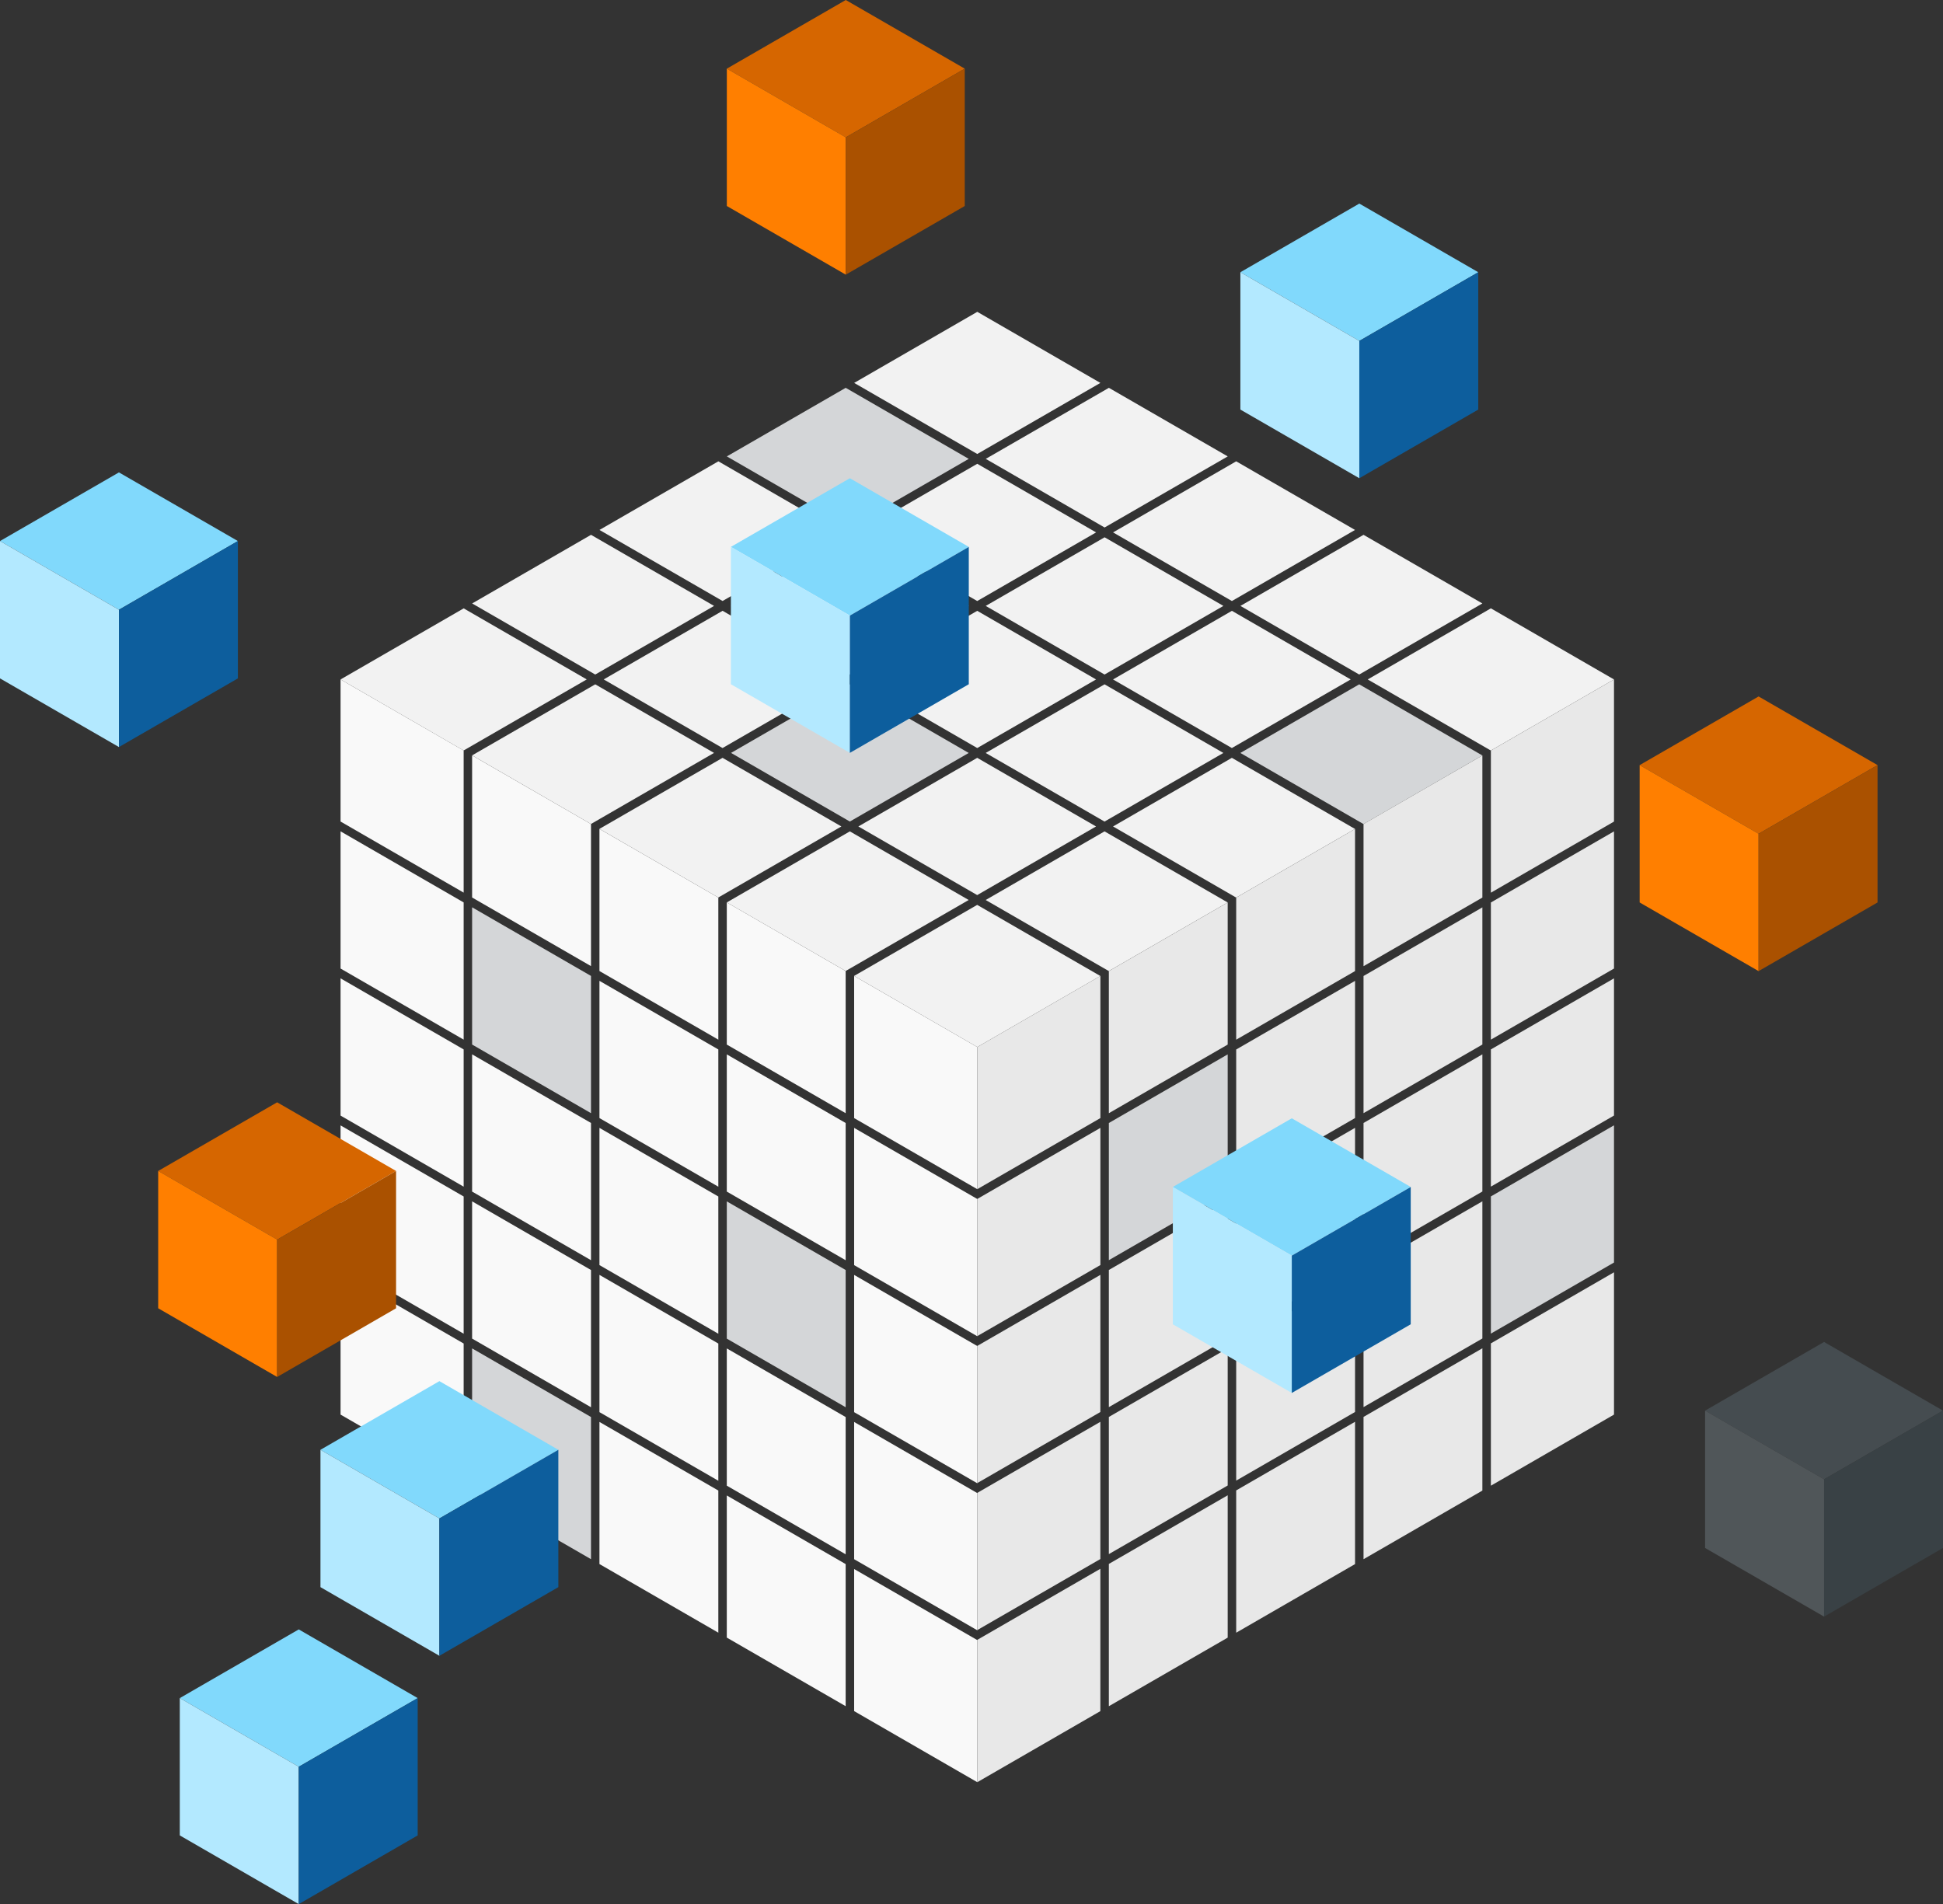 <svg id="Layer_1" data-name="Layer 1" xmlns="http://www.w3.org/2000/svg" viewBox="0 0 445 436.123"><rect x="0" y="0" width="445" height="436.123" fill="#333333" stroke="none"/><defs><style>.cls-1{fill:#d66600;}.cls-2{fill:#ff7f00;}.cls-3{fill:#aa5100;}.cls-4{fill:#81d9fc;}.cls-5{fill:#b3e9ff;}.cls-6{fill:#0d5e9d;}.cls-7{fill:#f9f9f9;}.cls-8{fill:#d4d6d8;}.cls-9{fill:#f2f2f2;}.cls-10{fill:#e8e8e8;}.cls-11{fill:#454c50;}.cls-12{fill:#505659;}.cls-13{fill:#394145;}</style></defs><title>auth-api-tech</title><polygon class="cls-1" points="375.526 175.244 402.766 190.969 430.007 175.244 402.766 159.519 375.526 175.244"/><polygon class="cls-2" points="402.766 190.969 402.766 222.427 375.526 206.703 375.526 175.244 402.766 190.969"/><polygon class="cls-3" points="430.007 175.244 430.007 206.703 402.766 222.427 402.766 190.969 430.007 175.244"/><polygon class="cls-4" points="0 123.924 27.241 139.657 54.481 123.924 27.241 108.199 0 123.924"/><polygon class="cls-5" points="27.241 139.657 27.241 171.107 0 155.382 0 123.924 27.241 139.657"/><polygon class="cls-6" points="54.481 123.924 54.481 155.382 27.241 171.107 27.241 139.657 54.481 123.924"/><polygon class="cls-7" points="164.517 274.052 137.292 258.336 137.292 289.761 164.517 305.486 164.517 274.052"/><polygon class="cls-7" points="137.292 323.441 164.517 339.158 164.517 307.732 137.292 292.007 137.292 323.441"/><polygon class="cls-7" points="164.517 240.373 137.292 224.656 137.292 256.091 164.517 271.808 164.517 240.373"/><polygon class="cls-7" points="108.127 306.597 135.353 322.322 135.353 290.888 108.127 275.163 108.127 306.597"/><polygon class="cls-7" points="164.517 205.575 137.292 189.858 137.292 222.411 164.517 238.128 164.517 205.575"/><polygon class="cls-7" points="135.353 257.208 108.127 241.492 108.127 272.925 135.353 288.642 135.353 257.208"/><polygon class="cls-8" points="135.353 223.53 108.127 207.813 108.127 239.247 135.353 254.964 135.353 223.53"/><polygon class="cls-7" points="106.189 271.799 106.189 240.364 77.997 224.086 77.997 255.519 106.189 271.799"/><polygon class="cls-7" points="106.189 206.694 77.997 190.414 77.997 221.839 106.189 238.12 106.189 206.694"/><polygon class="cls-7" points="193.68 257.217 166.457 241.5 166.457 272.925 193.68 288.65 193.68 257.217"/><polygon class="cls-7" points="166.457 340.283 193.68 356.002 193.68 324.567 166.457 308.85 166.457 340.283"/><polygon class="cls-7" points="106.189 274.044 77.997 257.764 77.997 289.197 106.189 305.478 106.189 274.044"/><polygon class="cls-8" points="193.68 290.888 166.457 275.172 166.457 306.605 193.68 322.322 193.68 290.888"/><polygon class="cls-7" points="106.189 204.449 106.189 171.897 77.997 155.623 77.997 188.169 106.189 204.449"/><polygon class="cls-7" points="195.62 256.091 223.827 272.378 223.827 239.817 195.62 223.538 195.62 256.091"/><polygon class="cls-7" points="195.62 258.336 195.62 289.769 223.827 306.058 223.827 274.624 195.62 258.336"/><polygon class="cls-7" points="106.189 307.724 77.997 291.444 77.997 324.005 106.189 340.283 106.189 307.724"/><polygon class="cls-7" points="195.62 292.014 195.62 323.449 223.827 339.736 223.827 308.303 195.62 292.014"/><polygon class="cls-7" points="195.62 359.374 195.62 391.918 223.827 408.199 223.827 375.653 195.62 359.374"/><polygon class="cls-7" points="166.457 206.694 166.457 239.255 193.68 254.972 193.68 222.411 166.457 206.694"/><polygon class="cls-7" points="164.517 341.402 137.292 325.686 137.292 358.238 164.517 373.955 164.517 341.402"/><polygon class="cls-8" points="135.353 357.119 135.353 324.558 108.127 308.842 108.127 341.402 135.353 357.119"/><polygon class="cls-7" points="223.827 341.983 195.62 325.694 195.62 357.127 223.827 373.408 223.827 341.983"/><polygon class="cls-7" points="193.68 358.246 166.457 342.53 166.457 375.082 193.68 390.791 193.68 358.246"/><polygon class="cls-7" points="135.353 188.739 108.127 173.023 108.127 205.567 135.353 221.284 135.353 188.739"/><polygon class="cls-9" points="254.924 121.945 282.14 137.662 310.34 121.381 283.122 105.664 254.924 121.945"/><polygon class="cls-9" points="339.504 138.217 312.286 122.5 284.088 138.781 311.297 154.497 339.504 138.217"/><polygon class="cls-8" points="166.465 104.537 194.655 120.818 221.872 105.101 193.689 88.829 166.465 104.537"/><polygon class="cls-9" points="309.349 155.623 282.14 139.906 254.916 155.623 282.132 171.333 309.349 155.623"/><polygon class="cls-9" points="196.594 121.945 223.812 137.662 251.036 121.945 223.82 106.228 196.594 121.945"/><polygon class="cls-9" points="225.767 105.101 252.984 120.818 281.182 104.537 253.966 88.829 225.767 105.101"/><polygon class="cls-8" points="221.864 172.459 194.646 156.742 167.43 172.451 194.64 188.169 221.864 172.459"/><polygon class="cls-9" points="221.872 138.781 194.655 123.064 167.43 138.781 194.646 154.497 221.872 138.781"/><polygon class="cls-9" points="280.185 172.459 252.976 156.742 225.75 172.459 252.968 188.176 280.185 172.459"/><polygon class="cls-9" points="138.265 155.617 165.482 171.333 192.708 155.617 165.491 139.898 138.265 155.617"/><polygon class="cls-9" points="251.028 155.623 223.812 139.906 196.594 155.617 223.812 171.333 251.028 155.623"/><polygon class="cls-9" points="165.491 137.653 192.708 121.945 164.525 105.664 137.299 121.381 165.491 137.653"/><polygon class="cls-9" points="280.193 138.781 252.984 123.064 225.758 138.781 252.976 154.497 280.193 138.781"/><polygon class="cls-9" points="341.452 139.336 313.244 155.623 341.444 171.904 369.65 155.623 341.452 139.336"/><polygon class="cls-8" points="311.297 156.742 284.08 172.459 312.278 188.748 339.496 173.031 311.297 156.742"/><polygon class="cls-9" points="223.82 103.982 252.018 87.703 223.827 71.423 195.629 87.703 223.82 103.982"/><polygon class="cls-9" points="282.132 173.578 254.916 189.295 283.114 205.583 310.331 189.867 282.132 173.578"/><polygon class="cls-9" points="223.804 207.258 195.612 223.53 223.827 239.817 252.01 223.545 223.804 207.258"/><polygon class="cls-9" points="134.378 155.617 106.195 139.344 77.997 155.623 106.18 171.897 134.378 155.617"/><polygon class="cls-9" points="135.344 188.731 163.534 172.451 136.327 156.742 108.127 173.014 135.344 188.731"/><polygon class="cls-9" points="281.168 206.703 252.968 190.422 225.75 206.139 253.95 222.419 281.168 206.703"/><polygon class="cls-9" points="192.7 189.295 165.482 173.578 137.292 189.85 164.508 205.567 192.7 189.295"/><polygon class="cls-9" points="136.327 154.497 163.542 138.781 135.361 122.5 108.135 138.217 136.327 154.497"/><polygon class="cls-9" points="221.856 206.139 194.64 190.422 166.457 206.694 193.674 222.403 221.856 206.139"/><polygon class="cls-9" points="251.021 189.295 223.812 173.578 196.586 189.295 223.804 205.012 251.021 189.295"/><polygon class="cls-10" points="310.34 224.664 283.122 240.381 283.122 271.799 310.34 256.083 310.34 224.664"/><polygon class="cls-10" points="310.34 258.327 283.122 274.044 283.122 305.463 310.34 289.744 310.34 258.327"/><polygon class="cls-10" points="283.122 339.125 310.34 323.408 310.34 291.991 283.122 307.708 283.122 339.125"/><polygon class="cls-10" points="281.174 275.163 253.958 290.88 253.958 322.297 281.174 306.58 281.174 275.163"/><polygon class="cls-10" points="310.34 189.867 283.122 205.583 283.122 238.136 310.34 222.419 310.34 189.867"/><polygon class="cls-8" points="341.452 305.455 369.65 289.174 369.65 257.747 341.452 274.036 341.452 305.455"/><polygon class="cls-10" points="252.018 258.336 223.827 274.608 223.827 306.025 252.018 289.753 252.018 258.336"/><polygon class="cls-10" points="253.958 355.96 281.174 340.244 281.174 308.827 253.958 324.543 253.958 355.96"/><polygon class="cls-10" points="252.018 291.999 223.827 308.271 223.827 339.688 252.01 323.416 252.018 291.999"/><polygon class="cls-10" points="339.504 241.492 312.286 257.208 312.286 288.627 339.504 272.91 339.504 241.492"/><polygon class="cls-10" points="252.01 325.661 223.827 341.933 223.827 373.36 252.01 357.088 252.01 325.661"/><polygon class="cls-10" points="312.286 322.29 339.504 306.572 339.504 275.155 312.286 290.872 312.286 322.29"/><polygon class="cls-10" points="339.504 207.828 312.286 223.545 312.286 254.964 339.504 239.247 339.504 207.828"/><polygon class="cls-10" points="341.452 204.464 369.65 188.176 369.65 155.623 341.452 171.904 341.452 204.464"/><polygon class="cls-10" points="252.018 256.091 252.018 223.538 223.827 239.817 223.827 272.37 252.018 256.091"/><polygon class="cls-10" points="341.452 271.791 369.65 255.511 369.65 224.086 341.452 240.364 341.452 271.791"/><polygon class="cls-10" points="341.452 238.128 369.65 221.839 369.65 190.422 341.452 206.711 341.452 238.128"/><polygon class="cls-10" points="341.452 307.691 341.452 340.292 369.65 324.005 369.65 291.411 341.452 307.691"/><polygon class="cls-10" points="252.01 359.324 223.827 375.596 223.827 408.199 252.01 391.926 252.01 359.324"/><polygon class="cls-10" points="281.174 375.091 281.174 342.488 253.958 358.207 253.958 390.799 281.174 375.091"/><polygon class="cls-10" points="281.174 206.703 253.958 222.419 253.958 254.972 281.174 239.255 281.174 206.703"/><polygon class="cls-10" points="312.286 188.739 312.286 221.3 339.504 205.583 339.504 173.031 312.286 188.739"/><polygon class="cls-8" points="281.174 241.5 253.958 257.217 253.958 288.635 281.174 272.917 281.174 241.5"/><polygon class="cls-10" points="339.504 308.818 312.286 324.535 312.286 357.127 339.504 341.411 339.504 308.818"/><polygon class="cls-10" points="310.34 325.654 283.122 341.371 283.122 373.963 310.34 358.246 310.34 325.654"/><polygon class="cls-1" points="36.23 268.202 63.472 283.926 90.712 268.202 63.472 252.477 36.23 268.202"/><polygon class="cls-2" points="63.472 283.926 63.472 315.385 36.23 299.651 36.23 268.202 63.472 283.926"/><polygon class="cls-3" points="90.712 268.202 90.712 299.651 63.472 315.385 63.472 283.926 90.712 268.202"/><polygon class="cls-4" points="268.612 271.864 295.854 287.597 323.095 271.864 295.854 256.139 268.612 271.864"/><polygon class="cls-5" points="295.854 287.597 295.854 319.047 268.612 303.322 268.612 271.872 295.854 287.597"/><polygon class="cls-6" points="323.095 271.872 323.095 303.322 295.854 319.047 295.854 287.597 323.095 271.872"/><polygon class="cls-4" points="167.397 125.261 194.64 140.994 221.88 125.261 194.64 109.536 167.397 125.261"/><polygon class="cls-5" points="194.64 140.994 194.64 172.444 167.397 156.719 167.397 125.261 194.64 140.994"/><polygon class="cls-6" points="221.88 125.261 221.88 156.719 194.64 172.444 194.64 140.994 221.88 125.261"/><polygon class="cls-1" points="166.465 15.725 193.705 31.458 220.954 15.725 193.705 0 166.465 15.725"/><polygon class="cls-2" points="193.705 31.458 193.705 62.908 166.465 47.183 166.465 15.725 193.705 31.458"/><polygon class="cls-3" points="220.954 15.725 220.954 47.183 193.705 62.908 193.705 31.458 220.954 15.725"/><polygon class="cls-4" points="284.08 62.353 311.32 78.086 338.563 62.353 311.32 46.628 284.08 62.353"/><polygon class="cls-5" points="311.32 78.086 311.32 109.536 284.08 93.811 284.08 62.353 311.32 78.086"/><polygon class="cls-6" points="338.563 62.353 338.563 93.811 311.32 109.536 311.32 78.086 338.563 62.353"/><polygon class="cls-11" points="390.509 323.095 417.759 338.828 445 323.095 417.759 307.37 390.509 323.095"/><polygon class="cls-12" points="417.759 338.828 417.759 370.278 390.509 354.553 390.509 323.095 417.759 338.828"/><polygon class="cls-13" points="445 323.095 445 354.553 417.759 370.278 417.759 338.828 445 323.095"/><polygon class="cls-4" points="73.394 332.067 100.634 347.792 127.877 332.067 100.634 316.342 73.394 332.067"/><polygon class="cls-5" points="100.634 347.792 100.634 379.25 73.394 363.525 73.394 332.067 100.634 347.792"/><polygon class="cls-6" points="127.877 332.067 127.877 363.525 100.634 379.25 100.634 347.792 127.877 332.067"/><polygon class="cls-4" points="41.179 388.94 68.421 404.665 95.662 388.94 68.421 373.207 41.179 388.94"/><polygon class="cls-5" points="68.421 404.665 68.421 436.123 41.179 420.39 41.179 388.94 68.421 404.665"/><polygon class="cls-6" points="95.662 388.94 95.662 420.39 68.421 436.123 68.421 404.665 95.662 388.94"/></svg>